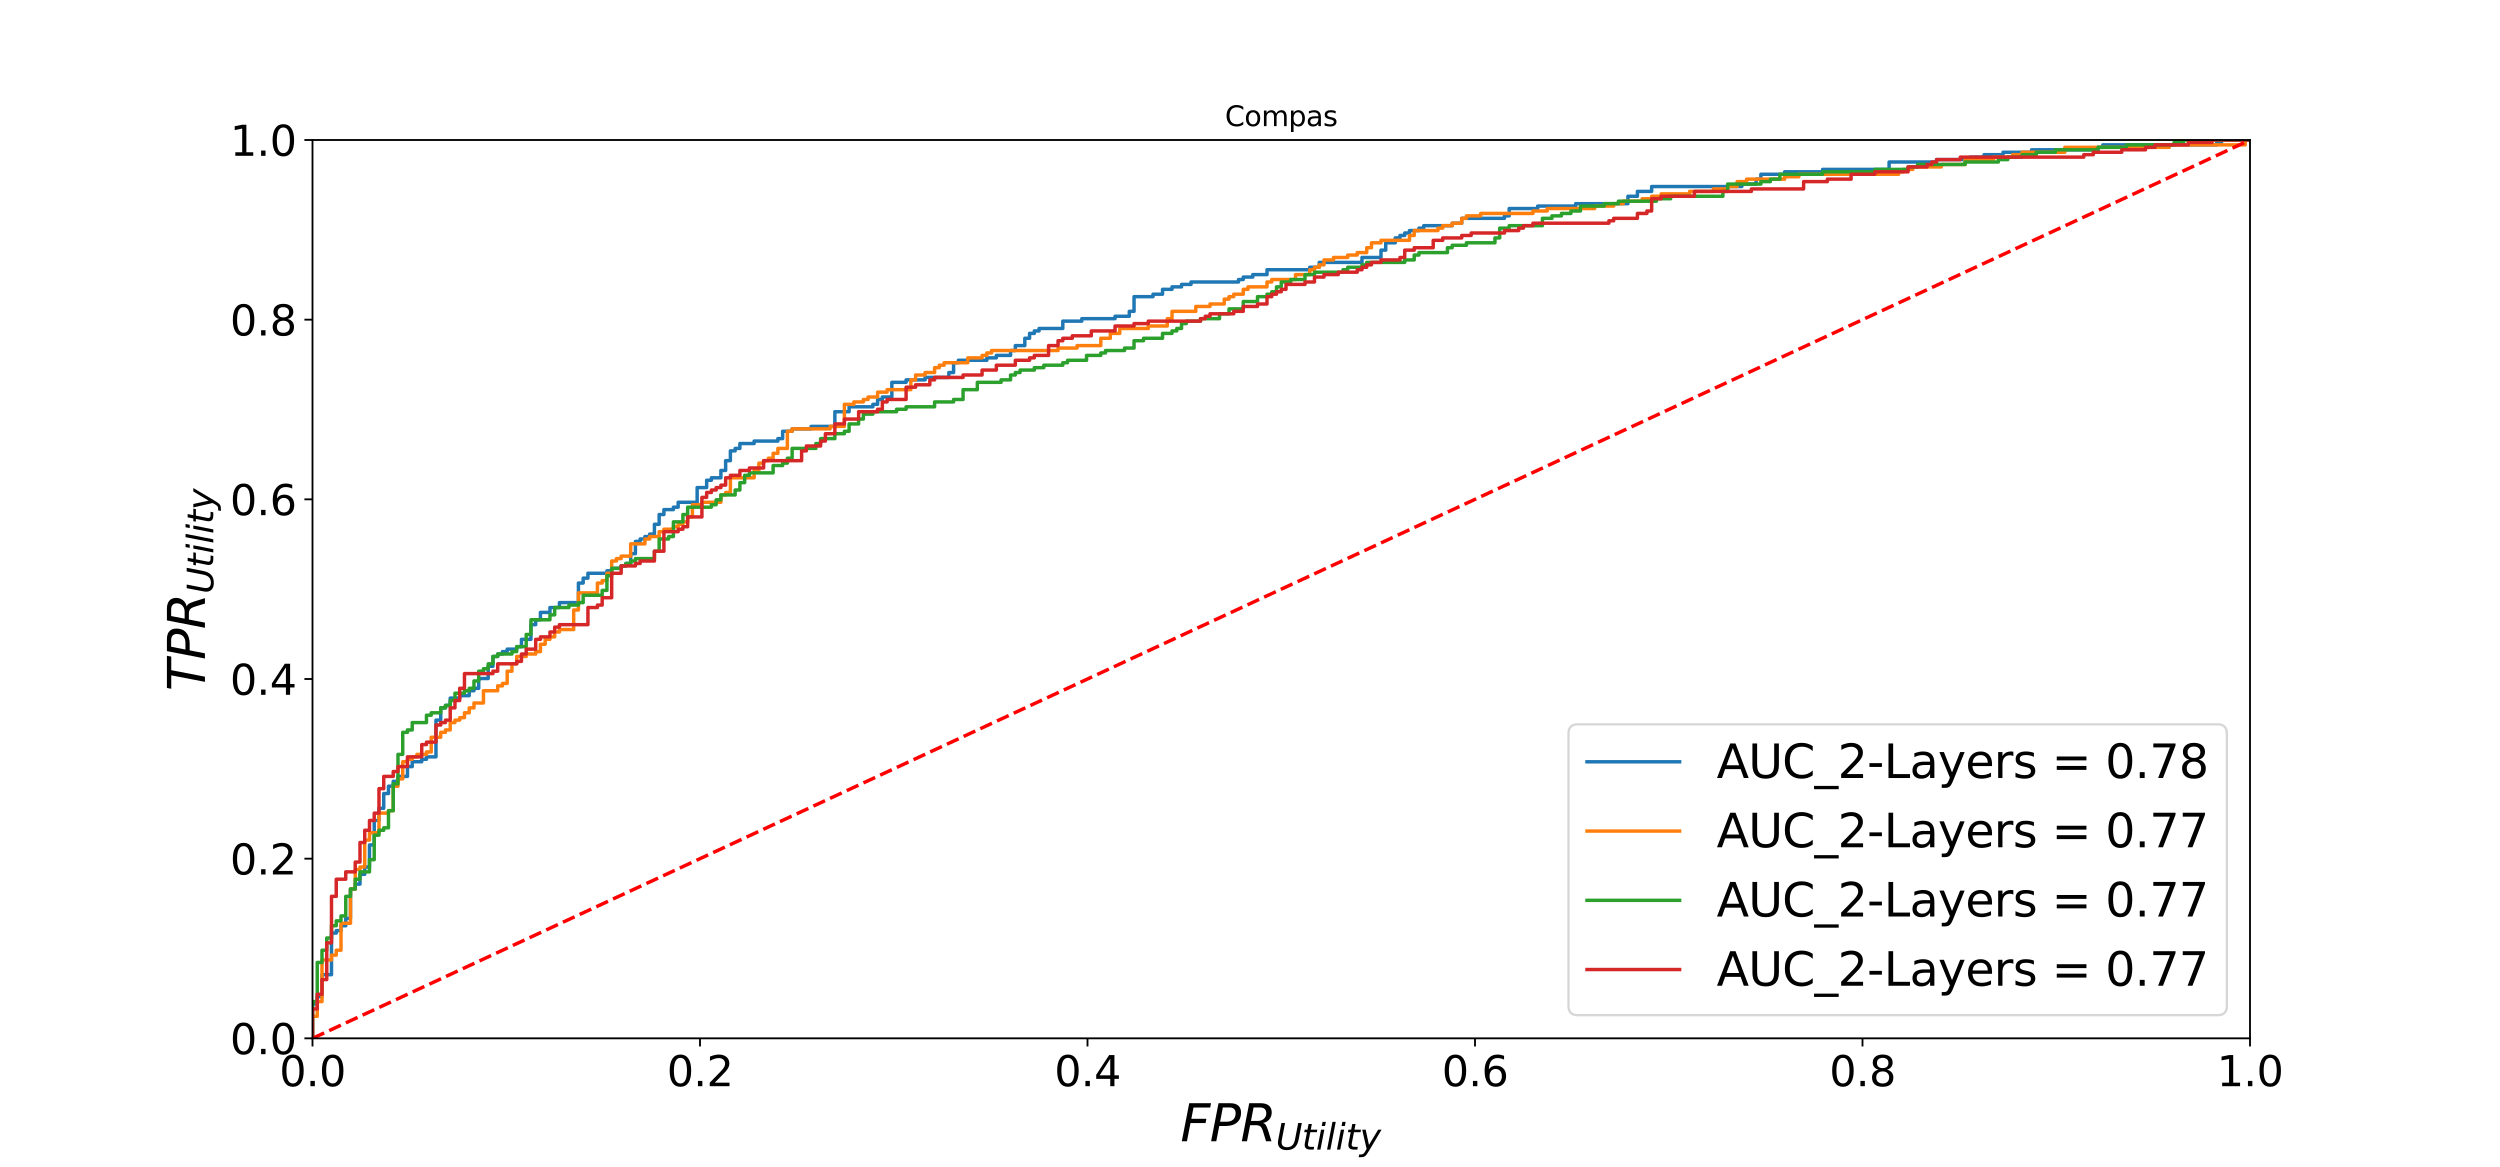 <?xml version="1.0" encoding="utf-8" standalone="no"?>
<!DOCTYPE svg PUBLIC "-//W3C//DTD SVG 1.1//EN"
  "http://www.w3.org/Graphics/SVG/1.1/DTD/svg11.dtd">
<svg height="504pt" version="1.1" viewBox="0 0 1080 504" width="1080pt" xmlns="http://www.w3.org/2000/svg" xmlns:xlink="http://www.w3.org/1999/xlink">
 <defs>
  <style type="text/css">*{stroke-linecap:butt;stroke-linejoin:round;}</style>
 </defs>
 <g id="figure_1">
  <g id="patch_1">
   <path d="M 0 504 
L 1080 504 
L 1080 0 
L 0 0 
z
" style="fill:#ffffff;"/>
  </g>
  <g id="axes_1">
   <g id="patch_2">
    <path d="M 135 448.56 
L 972 448.56 
L 972 60.48 
L 135 60.48 
z
" style="fill:#ffffff;"/>
   </g>
   <g id="matplotlib.axis_1">
    <g id="xtick_1">
     <g id="line2d_1">
      <defs>
       <path d="M 0 0 
L 0 3.5 
" id="m167631de3e" style="stroke:#000000;stroke-width:0.8;"/>
      </defs>
      <g>
       <use style="stroke:#000000;stroke-width:0.8;" x="135" xlink:href="#m167631de3e" y="448.56"/>
      </g>
     </g>
     <g id="text_1">
      <!-- 0.0 -->
      <g transform="translate(120.687 469.237)scale(0.18 -0.18)">
       <defs>
        <path d="M 2034 4250 
Q 1547 4250 1301 3770 
Q 1056 3291 1056 2328 
Q 1056 1369 1301 889 
Q 1547 409 2034 409 
Q 2525 409 2770 889 
Q 3016 1369 3016 2328 
Q 3016 3291 2770 3770 
Q 2525 4250 2034 4250 
z
M 2034 4750 
Q 2819 4750 3233 4129 
Q 3647 3509 3647 2328 
Q 3647 1150 3233 529 
Q 2819 -91 2034 -91 
Q 1250 -91 836 529 
Q 422 1150 422 2328 
Q 422 3509 836 4129 
Q 1250 4750 2034 4750 
z
" id="DejaVuSans-30" transform="scale(0.016)"/>
        <path d="M 684 794 
L 1344 794 
L 1344 0 
L 684 0 
L 684 794 
z
" id="DejaVuSans-2e" transform="scale(0.016)"/>
       </defs>
       <use xlink:href="#DejaVuSans-30"/>
       <use x="63.623" xlink:href="#DejaVuSans-2e"/>
       <use x="95.41" xlink:href="#DejaVuSans-30"/>
      </g>
     </g>
    </g>
    <g id="xtick_2">
     <g id="line2d_2">
      <g>
       <use style="stroke:#000000;stroke-width:0.8;" x="302.4" xlink:href="#m167631de3e" y="448.56"/>
      </g>
     </g>
     <g id="text_2">
      <!-- 0.2 -->
      <g transform="translate(288.087 469.237)scale(0.18 -0.18)">
       <defs>
        <path d="M 1228 531 
L 3431 531 
L 3431 0 
L 469 0 
L 469 531 
Q 828 903 1448 1529 
Q 2069 2156 2228 2338 
Q 2531 2678 2651 2914 
Q 2772 3150 2772 3378 
Q 2772 3750 2511 3984 
Q 2250 4219 1831 4219 
Q 1534 4219 1204 4116 
Q 875 4013 500 3803 
L 500 4441 
Q 881 4594 1212 4672 
Q 1544 4750 1819 4750 
Q 2544 4750 2975 4387 
Q 3406 4025 3406 3419 
Q 3406 3131 3298 2873 
Q 3191 2616 2906 2266 
Q 2828 2175 2409 1742 
Q 1991 1309 1228 531 
z
" id="DejaVuSans-32" transform="scale(0.016)"/>
       </defs>
       <use xlink:href="#DejaVuSans-30"/>
       <use x="63.623" xlink:href="#DejaVuSans-2e"/>
       <use x="95.41" xlink:href="#DejaVuSans-32"/>
      </g>
     </g>
    </g>
    <g id="xtick_3">
     <g id="line2d_3">
      <g>
       <use style="stroke:#000000;stroke-width:0.8;" x="469.8" xlink:href="#m167631de3e" y="448.56"/>
      </g>
     </g>
     <g id="text_3">
      <!-- 0.4 -->
      <g transform="translate(455.487 469.237)scale(0.18 -0.18)">
       <defs>
        <path d="M 2419 4116 
L 825 1625 
L 2419 1625 
L 2419 4116 
z
M 2253 4666 
L 3047 4666 
L 3047 1625 
L 3713 1625 
L 3713 1100 
L 3047 1100 
L 3047 0 
L 2419 0 
L 2419 1100 
L 313 1100 
L 313 1709 
L 2253 4666 
z
" id="DejaVuSans-34" transform="scale(0.016)"/>
       </defs>
       <use xlink:href="#DejaVuSans-30"/>
       <use x="63.623" xlink:href="#DejaVuSans-2e"/>
       <use x="95.41" xlink:href="#DejaVuSans-34"/>
      </g>
     </g>
    </g>
    <g id="xtick_4">
     <g id="line2d_4">
      <g>
       <use style="stroke:#000000;stroke-width:0.8;" x="637.2" xlink:href="#m167631de3e" y="448.56"/>
      </g>
     </g>
     <g id="text_4">
      <!-- 0.6 -->
      <g transform="translate(622.887 469.237)scale(0.18 -0.18)">
       <defs>
        <path d="M 2113 2584 
Q 1688 2584 1439 2293 
Q 1191 2003 1191 1497 
Q 1191 994 1439 701 
Q 1688 409 2113 409 
Q 2538 409 2786 701 
Q 3034 994 3034 1497 
Q 3034 2003 2786 2293 
Q 2538 2584 2113 2584 
z
M 3366 4563 
L 3366 3988 
Q 3128 4100 2886 4159 
Q 2644 4219 2406 4219 
Q 1781 4219 1451 3797 
Q 1122 3375 1075 2522 
Q 1259 2794 1537 2939 
Q 1816 3084 2150 3084 
Q 2853 3084 3261 2657 
Q 3669 2231 3669 1497 
Q 3669 778 3244 343 
Q 2819 -91 2113 -91 
Q 1303 -91 875 529 
Q 447 1150 447 2328 
Q 447 3434 972 4092 
Q 1497 4750 2381 4750 
Q 2619 4750 2861 4703 
Q 3103 4656 3366 4563 
z
" id="DejaVuSans-36" transform="scale(0.016)"/>
       </defs>
       <use xlink:href="#DejaVuSans-30"/>
       <use x="63.623" xlink:href="#DejaVuSans-2e"/>
       <use x="95.41" xlink:href="#DejaVuSans-36"/>
      </g>
     </g>
    </g>
    <g id="xtick_5">
     <g id="line2d_5">
      <g>
       <use style="stroke:#000000;stroke-width:0.8;" x="804.6" xlink:href="#m167631de3e" y="448.56"/>
      </g>
     </g>
     <g id="text_5">
      <!-- 0.8 -->
      <g transform="translate(790.287 469.237)scale(0.18 -0.18)">
       <defs>
        <path d="M 2034 2216 
Q 1584 2216 1326 1975 
Q 1069 1734 1069 1313 
Q 1069 891 1326 650 
Q 1584 409 2034 409 
Q 2484 409 2743 651 
Q 3003 894 3003 1313 
Q 3003 1734 2745 1975 
Q 2488 2216 2034 2216 
z
M 1403 2484 
Q 997 2584 770 2862 
Q 544 3141 544 3541 
Q 544 4100 942 4425 
Q 1341 4750 2034 4750 
Q 2731 4750 3128 4425 
Q 3525 4100 3525 3541 
Q 3525 3141 3298 2862 
Q 3072 2584 2669 2484 
Q 3125 2378 3379 2068 
Q 3634 1759 3634 1313 
Q 3634 634 3220 271 
Q 2806 -91 2034 -91 
Q 1263 -91 848 271 
Q 434 634 434 1313 
Q 434 1759 690 2068 
Q 947 2378 1403 2484 
z
M 1172 3481 
Q 1172 3119 1398 2916 
Q 1625 2713 2034 2713 
Q 2441 2713 2670 2916 
Q 2900 3119 2900 3481 
Q 2900 3844 2670 4047 
Q 2441 4250 2034 4250 
Q 1625 4250 1398 4047 
Q 1172 3844 1172 3481 
z
" id="DejaVuSans-38" transform="scale(0.016)"/>
       </defs>
       <use xlink:href="#DejaVuSans-30"/>
       <use x="63.623" xlink:href="#DejaVuSans-2e"/>
       <use x="95.41" xlink:href="#DejaVuSans-38"/>
      </g>
     </g>
    </g>
    <g id="xtick_6">
     <g id="line2d_6">
      <g>
       <use style="stroke:#000000;stroke-width:0.8;" x="972" xlink:href="#m167631de3e" y="448.56"/>
      </g>
     </g>
     <g id="text_6">
      <!-- 1.0 -->
      <g transform="translate(957.687 469.237)scale(0.18 -0.18)">
       <defs>
        <path d="M 794 531 
L 1825 531 
L 1825 4091 
L 703 3866 
L 703 4441 
L 1819 4666 
L 2450 4666 
L 2450 531 
L 3481 531 
L 3481 0 
L 794 0 
L 794 531 
z
" id="DejaVuSans-31" transform="scale(0.016)"/>
       </defs>
       <use xlink:href="#DejaVuSans-31"/>
       <use x="63.623" xlink:href="#DejaVuSans-2e"/>
       <use x="95.41" xlink:href="#DejaVuSans-30"/>
      </g>
     </g>
    </g>
    <g id="text_7">
     <!-- $FPR_{Utility}$ -->
     <g transform="translate(509.94 493.041)scale(0.22 -0.22)">
      <defs>
       <path d="M 1081 4666 
L 3756 4666 
L 3653 4134 
L 1606 4134 
L 1338 2759 
L 3188 2759 
L 3084 2228 
L 1234 2228 
L 800 0 
L 172 0 
L 1081 4666 
z
" id="DejaVuSans-Oblique-46" transform="scale(0.016)"/>
       <path d="M 1081 4666 
L 2541 4666 
Q 3178 4666 3512 4369 
Q 3847 4072 3847 3500 
Q 3847 2731 3353 2303 
Q 2859 1875 1966 1875 
L 1172 1875 
L 806 0 
L 172 0 
L 1081 4666 
z
M 1613 4147 
L 1275 2394 
L 2069 2394 
Q 2606 2394 2893 2669 
Q 3181 2944 3181 3456 
Q 3181 3784 2986 3965 
Q 2791 4147 2438 4147 
L 1613 4147 
z
" id="DejaVuSans-Oblique-50" transform="scale(0.016)"/>
       <path d="M 1613 4147 
L 1294 2491 
L 2106 2491 
Q 2584 2491 2879 2755 
Q 3175 3019 3175 3444 
Q 3175 3784 2976 3965 
Q 2778 4147 2406 4147 
L 1613 4147 
z
M 2772 2241 
Q 2972 2194 3105 2009 
Q 3238 1825 3413 1275 
L 3809 0 
L 3144 0 
L 2778 1197 
Q 2638 1659 2453 1815 
Q 2269 1972 1888 1972 
L 1191 1972 
L 806 0 
L 172 0 
L 1081 4666 
L 2503 4666 
Q 3150 4666 3495 4373 
Q 3841 4081 3841 3531 
Q 3841 3044 3547 2687 
Q 3253 2331 2772 2241 
z
" id="DejaVuSans-Oblique-52" transform="scale(0.016)"/>
       <path d="M 991 4666 
L 1625 4666 
L 1075 1831 
Q 1041 1641 1027 1517 
Q 1013 1394 1013 1300 
Q 1013 869 1253 645 
Q 1494 422 1959 422 
Q 2563 422 2898 753 
Q 3234 1084 3378 1831 
L 3928 4666 
L 4563 4666 
L 4000 1753 
Q 3816 809 3300 359 
Q 2784 -91 1888 -91 
Q 1188 -91 780 261 
Q 372 613 372 1216 
Q 372 1325 387 1461 
Q 403 1597 434 1753 
L 991 4666 
z
" id="DejaVuSans-Oblique-55" transform="scale(0.016)"/>
       <path d="M 2706 3500 
L 2619 3053 
L 1472 3053 
L 1100 1153 
Q 1081 1047 1072 975 
Q 1063 903 1063 863 
Q 1063 663 1183 572 
Q 1303 481 1569 481 
L 2150 481 
L 2053 0 
L 1503 0 
Q 991 0 739 200 
Q 488 400 488 806 
Q 488 878 497 964 
Q 506 1050 525 1153 
L 897 3053 
L 409 3053 
L 500 3500 
L 978 3500 
L 1172 4494 
L 1747 4494 
L 1556 3500 
L 2706 3500 
z
" id="DejaVuSans-Oblique-74" transform="scale(0.016)"/>
       <path d="M 1172 4863 
L 1747 4863 
L 1606 4134 
L 1031 4134 
L 1172 4863 
z
M 909 3500 
L 1484 3500 
L 800 0 
L 225 0 
L 909 3500 
z
" id="DejaVuSans-Oblique-69" transform="scale(0.016)"/>
       <path d="M 1172 4863 
L 1747 4863 
L 800 0 
L 225 0 
L 1172 4863 
z
" id="DejaVuSans-Oblique-6c" transform="scale(0.016)"/>
       <path d="M 1588 -325 
Q 1188 -997 936 -1164 
Q 684 -1331 294 -1331 
L -159 -1331 
L -63 -850 
L 269 -850 
Q 509 -850 678 -719 
Q 847 -588 1056 -206 
L 1234 128 
L 459 3500 
L 1069 3500 
L 1650 819 
L 3256 3500 
L 3859 3500 
L 1588 -325 
z
" id="DejaVuSans-Oblique-79" transform="scale(0.016)"/>
      </defs>
      <use transform="translate(0 0.094)" xlink:href="#DejaVuSans-Oblique-46"/>
      <use transform="translate(57.52 0.094)" xlink:href="#DejaVuSans-Oblique-50"/>
      <use transform="translate(117.822 0.094)" xlink:href="#DejaVuSans-Oblique-52"/>
      <use transform="translate(187.305 -16.312)scale(0.7)" xlink:href="#DejaVuSans-Oblique-55"/>
      <use transform="translate(238.54 -16.312)scale(0.7)" xlink:href="#DejaVuSans-Oblique-74"/>
      <use transform="translate(265.986 -16.312)scale(0.7)" xlink:href="#DejaVuSans-Oblique-69"/>
      <use transform="translate(285.435 -16.312)scale(0.7)" xlink:href="#DejaVuSans-Oblique-6c"/>
      <use transform="translate(304.883 -16.312)scale(0.7)" xlink:href="#DejaVuSans-Oblique-69"/>
      <use transform="translate(324.331 -16.312)scale(0.7)" xlink:href="#DejaVuSans-Oblique-74"/>
      <use transform="translate(351.777 -16.312)scale(0.7)" xlink:href="#DejaVuSans-Oblique-79"/>
     </g>
    </g>
   </g>
   <g id="matplotlib.axis_2">
    <g id="ytick_1">
     <g id="line2d_7">
      <defs>
       <path d="M 0 0 
L -3.5 0 
" id="mfe89b6e255" style="stroke:#000000;stroke-width:0.8;"/>
      </defs>
      <g>
       <use style="stroke:#000000;stroke-width:0.8;" x="135" xlink:href="#mfe89b6e255" y="448.56"/>
      </g>
     </g>
     <g id="text_8">
      <!-- 0.0 -->
      <g transform="translate(99.374 455.399)scale(0.18 -0.18)">
       <use xlink:href="#DejaVuSans-30"/>
       <use x="63.623" xlink:href="#DejaVuSans-2e"/>
       <use x="95.41" xlink:href="#DejaVuSans-30"/>
      </g>
     </g>
    </g>
    <g id="ytick_2">
     <g id="line2d_8">
      <g>
       <use style="stroke:#000000;stroke-width:0.8;" x="135" xlink:href="#mfe89b6e255" y="370.944"/>
      </g>
     </g>
     <g id="text_9">
      <!-- 0.2 -->
      <g transform="translate(99.374 377.783)scale(0.18 -0.18)">
       <use xlink:href="#DejaVuSans-30"/>
       <use x="63.623" xlink:href="#DejaVuSans-2e"/>
       <use x="95.41" xlink:href="#DejaVuSans-32"/>
      </g>
     </g>
    </g>
    <g id="ytick_3">
     <g id="line2d_9">
      <g>
       <use style="stroke:#000000;stroke-width:0.8;" x="135" xlink:href="#mfe89b6e255" y="293.328"/>
      </g>
     </g>
     <g id="text_10">
      <!-- 0.4 -->
      <g transform="translate(99.374 300.167)scale(0.18 -0.18)">
       <use xlink:href="#DejaVuSans-30"/>
       <use x="63.623" xlink:href="#DejaVuSans-2e"/>
       <use x="95.41" xlink:href="#DejaVuSans-34"/>
      </g>
     </g>
    </g>
    <g id="ytick_4">
     <g id="line2d_10">
      <g>
       <use style="stroke:#000000;stroke-width:0.8;" x="135" xlink:href="#mfe89b6e255" y="215.712"/>
      </g>
     </g>
     <g id="text_11">
      <!-- 0.6 -->
      <g transform="translate(99.374 222.551)scale(0.18 -0.18)">
       <use xlink:href="#DejaVuSans-30"/>
       <use x="63.623" xlink:href="#DejaVuSans-2e"/>
       <use x="95.41" xlink:href="#DejaVuSans-36"/>
      </g>
     </g>
    </g>
    <g id="ytick_5">
     <g id="line2d_11">
      <g>
       <use style="stroke:#000000;stroke-width:0.8;" x="135" xlink:href="#mfe89b6e255" y="138.096"/>
      </g>
     </g>
     <g id="text_12">
      <!-- 0.8 -->
      <g transform="translate(99.374 144.935)scale(0.18 -0.18)">
       <use xlink:href="#DejaVuSans-30"/>
       <use x="63.623" xlink:href="#DejaVuSans-2e"/>
       <use x="95.41" xlink:href="#DejaVuSans-38"/>
      </g>
     </g>
    </g>
    <g id="ytick_6">
     <g id="line2d_12">
      <g>
       <use style="stroke:#000000;stroke-width:0.8;" x="135" xlink:href="#mfe89b6e255" y="60.48"/>
      </g>
     </g>
     <g id="text_13">
      <!-- 1.0 -->
      <g transform="translate(99.374 67.319)scale(0.18 -0.18)">
       <use xlink:href="#DejaVuSans-31"/>
       <use x="63.623" xlink:href="#DejaVuSans-2e"/>
       <use x="95.41" xlink:href="#DejaVuSans-30"/>
      </g>
     </g>
    </g>
    <g id="text_14">
     <!-- $TPR_{Utility}$ -->
     <g transform="translate(88.554 298.52)rotate(-90)scale(0.22 -0.22)">
      <defs>
       <path d="M 378 4666 
L 4325 4666 
L 4225 4134 
L 2559 4134 
L 1759 0 
L 1125 0 
L 1925 4134 
L 275 4134 
L 378 4666 
z
" id="DejaVuSans-Oblique-54" transform="scale(0.016)"/>
      </defs>
      <use transform="translate(0 0.094)" xlink:href="#DejaVuSans-Oblique-54"/>
      <use transform="translate(61.084 0.094)" xlink:href="#DejaVuSans-Oblique-50"/>
      <use transform="translate(121.387 0.094)" xlink:href="#DejaVuSans-Oblique-52"/>
      <use transform="translate(190.869 -16.312)scale(0.7)" xlink:href="#DejaVuSans-Oblique-55"/>
      <use transform="translate(242.104 -16.312)scale(0.7)" xlink:href="#DejaVuSans-Oblique-74"/>
      <use transform="translate(269.551 -16.312)scale(0.7)" xlink:href="#DejaVuSans-Oblique-69"/>
      <use transform="translate(288.999 -16.312)scale(0.7)" xlink:href="#DejaVuSans-Oblique-6c"/>
      <use transform="translate(308.447 -16.312)scale(0.7)" xlink:href="#DejaVuSans-Oblique-69"/>
      <use transform="translate(327.896 -16.312)scale(0.7)" xlink:href="#DejaVuSans-Oblique-74"/>
      <use transform="translate(355.342 -16.312)scale(0.7)" xlink:href="#DejaVuSans-Oblique-79"/>
     </g>
    </g>
   </g>
   <g id="line2d_13">
    <path clip-path="url(#p4675506672)" d="M 135 448.56 
L 135 433.756 
L 137.051 433.756 
L 137.051 430.584 
L 139.103 430.584 
L 139.103 421.067 
L 143.206 421.067 
L 143.206 403.09 
L 145.257 403.09 
L 145.257 402.033 
L 147.309 402.033 
L 147.309 399.918 
L 149.36 399.918 
L 149.36 396.746 
L 151.412 396.746 
L 151.412 384.056 
L 153.463 384.056 
L 153.463 381.941 
L 155.515 381.941 
L 155.515 377.712 
L 157.566 377.712 
L 157.566 374.539 
L 159.618 374.539 
L 159.618 365.022 
L 161.669 365.022 
L 161.669 354.448 
L 163.721 354.448 
L 163.721 349.161 
L 165.772 349.161 
L 165.772 342.816 
L 167.824 342.816 
L 167.824 339.644 
L 169.875 339.644 
L 169.875 337.529 
L 171.926 337.529 
L 171.926 335.414 
L 176.029 335.414 
L 176.029 331.184 
L 178.081 331.184 
L 178.081 329.069 
L 182.184 329.069 
L 182.184 328.012 
L 184.235 328.012 
L 184.235 326.955 
L 188.338 326.955 
L 188.338 311.093 
L 190.39 311.093 
L 190.39 305.806 
L 192.441 305.806 
L 192.441 304.748 
L 194.493 304.748 
L 194.493 301.576 
L 198.596 301.576 
L 198.596 300.519 
L 202.699 300.519 
L 202.699 298.404 
L 204.75 298.404 
L 204.75 297.346 
L 206.801 297.346 
L 206.801 293.117 
L 210.904 293.117 
L 210.904 287.829 
L 212.956 287.829 
L 212.956 283.6 
L 215.007 283.6 
L 215.007 282.542 
L 217.059 282.542 
L 217.059 281.485 
L 219.11 281.485 
L 219.11 280.427 
L 223.213 280.427 
L 223.213 279.37 
L 225.265 279.37 
L 225.265 276.197 
L 229.368 276.197 
L 229.368 269.853 
L 231.419 269.853 
L 231.419 267.738 
L 233.471 267.738 
L 233.471 264.566 
L 237.574 264.566 
L 237.574 262.451 
L 241.676 262.451 
L 241.676 260.336 
L 249.882 260.336 
L 249.882 251.876 
L 251.934 251.876 
L 251.934 249.762 
L 253.985 249.762 
L 253.985 247.647 
L 262.191 247.647 
L 262.191 246.589 
L 264.243 246.589 
L 264.243 245.532 
L 268.346 245.532 
L 268.346 244.474 
L 270.397 244.474 
L 270.397 243.417 
L 272.449 243.417 
L 272.449 239.187 
L 274.5 239.187 
L 274.5 233.9 
L 276.551 233.9 
L 276.551 232.843 
L 278.603 232.843 
L 278.603 231.785 
L 280.654 231.785 
L 280.654 230.728 
L 282.706 230.728 
L 282.706 226.498 
L 284.757 226.498 
L 284.757 222.268 
L 286.809 222.268 
L 286.809 220.153 
L 290.912 220.153 
L 290.912 219.096 
L 292.963 219.096 
L 292.963 216.981 
L 301.169 216.981 
L 301.169 210.636 
L 305.272 210.636 
L 305.272 207.464 
L 307.324 207.464 
L 307.324 206.407 
L 311.426 206.407 
L 311.426 203.234 
L 313.478 203.234 
L 313.478 199.004 
L 315.529 199.004 
L 315.529 194.775 
L 317.581 194.775 
L 317.581 193.717 
L 319.632 193.717 
L 319.632 191.602 
L 325.787 191.602 
L 325.787 190.545 
L 336.044 190.545 
L 336.044 189.488 
L 338.096 189.488 
L 338.096 186.315 
L 342.199 186.315 
L 342.199 185.258 
L 350.404 185.258 
L 350.404 184.2 
L 360.662 184.2 
L 360.662 177.856 
L 366.816 177.856 
L 366.816 175.741 
L 377.074 175.741 
L 377.074 174.683 
L 379.125 174.683 
L 379.125 172.569 
L 381.176 172.569 
L 381.176 171.511 
L 385.279 171.511 
L 385.279 165.166 
L 391.434 165.166 
L 391.434 164.109 
L 399.64 164.109 
L 399.64 163.052 
L 409.897 163.052 
L 409.897 160.937 
L 411.949 160.937 
L 411.949 156.707 
L 414 156.707 
L 414 155.649 
L 426.309 155.649 
L 426.309 154.592 
L 430.412 154.592 
L 430.412 153.535 
L 436.566 153.535 
L 436.566 151.42 
L 438.618 151.42 
L 438.618 149.305 
L 442.721 149.305 
L 442.721 146.133 
L 444.772 146.133 
L 444.772 144.018 
L 446.824 144.018 
L 446.824 142.96 
L 448.875 142.96 
L 448.875 141.903 
L 459.132 141.903 
L 459.132 138.73 
L 467.338 138.73 
L 467.338 137.673 
L 481.699 137.673 
L 481.699 136.616 
L 487.853 136.616 
L 487.853 134.501 
L 489.904 134.501 
L 489.904 128.156 
L 498.11 128.156 
L 498.11 127.099 
L 502.213 127.099 
L 502.213 124.984 
L 506.316 124.984 
L 506.316 123.926 
L 510.419 123.926 
L 510.419 122.869 
L 514.522 122.869 
L 514.522 121.811 
L 535.037 121.811 
L 535.037 120.754 
L 537.088 120.754 
L 537.088 119.697 
L 541.191 119.697 
L 541.191 118.639 
L 547.346 118.639 
L 547.346 116.524 
L 565.809 116.524 
L 565.809 115.467 
L 569.912 115.467 
L 569.912 113.352 
L 588.375 113.352 
L 588.375 111.237 
L 596.581 111.237 
L 596.581 108.065 
L 598.632 108.065 
L 598.632 104.892 
L 602.735 104.892 
L 602.735 102.778 
L 604.787 102.778 
L 604.787 101.72 
L 606.838 101.72 
L 606.838 100.663 
L 608.89 100.663 
L 608.89 99.605 
L 612.993 99.605 
L 612.993 98.548 
L 615.044 98.548 
L 615.044 97.49 
L 627.353 97.49 
L 627.353 96.433 
L 631.456 96.433 
L 631.456 94.318 
L 649.919 94.318 
L 649.919 93.261 
L 651.971 93.261 
L 651.971 90.088 
L 664.279 90.088 
L 664.279 89.031 
L 680.691 89.031 
L 680.691 87.973 
L 703.257 87.973 
L 703.257 84.801 
L 707.36 84.801 
L 707.36 82.686 
L 713.515 82.686 
L 713.515 80.571 
L 752.493 80.571 
L 752.493 79.514 
L 758.647 79.514 
L 758.647 77.399 
L 760.699 77.399 
L 760.699 75.284 
L 770.956 75.284 
L 770.956 74.227 
L 787.368 74.227 
L 787.368 73.169 
L 816.088 73.169 
L 816.088 69.997 
L 836.603 69.997 
L 836.603 68.94 
L 850.963 68.94 
L 850.963 67.882 
L 857.118 67.882 
L 857.118 66.825 
L 865.324 66.825 
L 865.324 65.767 
L 877.632 65.767 
L 877.632 64.71 
L 906.353 64.71 
L 906.353 63.652 
L 908.404 63.652 
L 908.404 62.595 
L 957.64 62.595 
L 957.64 61.537 
L 959.691 61.537 
L 959.691 60.48 
L 972 60.48 
L 972 60.48 
" style="fill:none;stroke:#1f77b4;stroke-linecap:square;stroke-width:1.5;"/>
   </g>
   <g id="line2d_14">
    <path clip-path="url(#p4675506672)" d="M 135 448.56 
L 135 439.043 
L 137.051 439.043 
L 137.051 432.698 
L 139.103 432.698 
L 139.103 414.722 
L 143.206 414.722 
L 143.206 412.607 
L 145.257 412.607 
L 145.257 410.492 
L 147.309 410.492 
L 147.309 398.86 
L 151.412 398.86 
L 151.412 384.056 
L 153.463 384.056 
L 153.463 375.597 
L 155.515 375.597 
L 155.515 374.539 
L 157.566 374.539 
L 157.566 362.907 
L 159.618 362.907 
L 159.618 359.735 
L 163.721 359.735 
L 163.721 351.276 
L 167.824 351.276 
L 167.824 350.218 
L 169.875 350.218 
L 169.875 339.644 
L 171.926 339.644 
L 171.926 336.471 
L 173.978 336.471 
L 173.978 329.069 
L 176.029 329.069 
L 176.029 328.012 
L 178.081 328.012 
L 178.081 326.955 
L 180.132 326.955 
L 180.132 325.897 
L 184.235 325.897 
L 184.235 324.84 
L 186.287 324.84 
L 186.287 318.495 
L 190.39 318.495 
L 190.39 316.38 
L 192.441 316.38 
L 192.441 315.323 
L 194.493 315.323 
L 194.493 312.15 
L 196.544 312.15 
L 196.544 311.093 
L 198.596 311.093 
L 198.596 310.036 
L 200.647 310.036 
L 200.647 307.921 
L 202.699 307.921 
L 202.699 305.806 
L 204.75 305.806 
L 204.75 303.691 
L 208.853 303.691 
L 208.853 298.404 
L 215.007 298.404 
L 215.007 296.289 
L 217.059 296.289 
L 217.059 295.231 
L 219.11 295.231 
L 219.11 289.944 
L 221.162 289.944 
L 221.162 286.772 
L 223.213 286.772 
L 223.213 283.6 
L 227.316 283.6 
L 227.316 282.542 
L 231.419 282.542 
L 231.419 281.485 
L 233.471 281.485 
L 233.471 278.312 
L 235.522 278.312 
L 235.522 276.197 
L 237.574 276.197 
L 237.574 275.14 
L 239.625 275.14 
L 239.625 273.025 
L 241.676 273.025 
L 241.676 271.968 
L 247.831 271.968 
L 247.831 263.508 
L 249.882 263.508 
L 249.882 256.106 
L 258.088 256.106 
L 258.088 251.876 
L 260.14 251.876 
L 260.14 250.819 
L 262.191 250.819 
L 262.191 247.647 
L 264.243 247.647 
L 264.243 242.359 
L 266.294 242.359 
L 266.294 241.302 
L 268.346 241.302 
L 268.346 240.245 
L 272.449 240.245 
L 272.449 234.957 
L 278.603 234.957 
L 278.603 232.843 
L 280.654 232.843 
L 280.654 231.785 
L 284.757 231.785 
L 284.757 229.67 
L 286.809 229.67 
L 286.809 228.613 
L 290.912 228.613 
L 290.912 227.555 
L 292.963 227.555 
L 292.963 226.498 
L 295.015 226.498 
L 295.015 225.44 
L 297.066 225.44 
L 297.066 223.326 
L 299.118 223.326 
L 299.118 218.038 
L 303.221 218.038 
L 303.221 216.981 
L 311.426 216.981 
L 311.426 213.809 
L 313.478 213.809 
L 313.478 212.751 
L 315.529 212.751 
L 315.529 206.407 
L 325.787 206.407 
L 325.787 203.234 
L 327.838 203.234 
L 327.838 200.062 
L 329.89 200.062 
L 329.89 199.004 
L 331.941 199.004 
L 331.941 197.947 
L 333.993 197.947 
L 333.993 195.832 
L 336.044 195.832 
L 336.044 193.717 
L 340.147 193.717 
L 340.147 186.315 
L 342.199 186.315 
L 342.199 185.258 
L 358.61 185.258 
L 358.61 184.2 
L 364.765 184.2 
L 364.765 174.683 
L 368.868 174.683 
L 368.868 173.626 
L 372.971 173.626 
L 372.971 172.569 
L 375.022 172.569 
L 375.022 171.511 
L 379.125 171.511 
L 379.125 169.396 
L 383.228 169.396 
L 383.228 168.339 
L 393.485 168.339 
L 393.485 164.109 
L 395.537 164.109 
L 395.537 161.994 
L 399.64 161.994 
L 399.64 160.937 
L 403.743 160.937 
L 403.743 158.822 
L 405.794 158.822 
L 405.794 157.764 
L 407.846 157.764 
L 407.846 156.707 
L 418.103 156.707 
L 418.103 154.592 
L 424.257 154.592 
L 424.257 153.535 
L 426.309 153.535 
L 426.309 152.477 
L 428.36 152.477 
L 428.36 151.42 
L 457.081 151.42 
L 457.081 150.362 
L 465.287 150.362 
L 465.287 149.305 
L 475.544 149.305 
L 475.544 146.133 
L 479.647 146.133 
L 479.647 144.018 
L 483.75 144.018 
L 483.75 141.903 
L 496.059 141.903 
L 496.059 140.845 
L 504.265 140.845 
L 504.265 137.673 
L 506.316 137.673 
L 506.316 134.501 
L 516.574 134.501 
L 516.574 132.386 
L 522.728 132.386 
L 522.728 131.328 
L 528.882 131.328 
L 528.882 129.214 
L 530.934 129.214 
L 530.934 128.156 
L 532.985 128.156 
L 532.985 127.099 
L 537.088 127.099 
L 537.088 124.984 
L 539.14 124.984 
L 539.14 123.926 
L 547.346 123.926 
L 547.346 121.811 
L 549.397 121.811 
L 549.397 120.754 
L 559.654 120.754 
L 559.654 118.639 
L 565.809 118.639 
L 565.809 116.524 
L 567.86 116.524 
L 567.86 115.467 
L 569.912 115.467 
L 569.912 114.409 
L 571.963 114.409 
L 571.963 112.294 
L 576.066 112.294 
L 576.066 111.237 
L 582.221 111.237 
L 582.221 110.18 
L 586.324 110.18 
L 586.324 109.122 
L 590.426 109.122 
L 590.426 107.007 
L 592.478 107.007 
L 592.478 104.892 
L 596.581 104.892 
L 596.581 103.835 
L 608.89 103.835 
L 608.89 101.72 
L 610.941 101.72 
L 610.941 99.605 
L 621.199 99.605 
L 621.199 98.548 
L 623.25 98.548 
L 623.25 97.49 
L 627.353 97.49 
L 627.353 96.433 
L 631.456 96.433 
L 631.456 94.318 
L 633.507 94.318 
L 633.507 93.261 
L 639.662 93.261 
L 639.662 92.203 
L 662.228 92.203 
L 662.228 91.146 
L 668.382 91.146 
L 668.382 90.088 
L 688.897 90.088 
L 688.897 89.031 
L 697.103 89.031 
L 697.103 87.973 
L 701.206 87.973 
L 701.206 86.916 
L 709.412 86.916 
L 709.412 85.859 
L 713.515 85.859 
L 713.515 84.801 
L 717.618 84.801 
L 717.618 83.744 
L 729.926 83.744 
L 729.926 82.686 
L 740.184 82.686 
L 740.184 81.629 
L 746.338 81.629 
L 746.338 80.571 
L 750.441 80.571 
L 750.441 78.456 
L 754.544 78.456 
L 754.544 77.399 
L 770.956 77.399 
L 770.956 76.342 
L 777.11 76.342 
L 777.11 75.284 
L 820.191 75.284 
L 820.191 74.227 
L 822.243 74.227 
L 822.243 73.169 
L 826.346 73.169 
L 826.346 72.112 
L 838.654 72.112 
L 838.654 71.054 
L 848.912 71.054 
L 848.912 68.94 
L 861.221 68.94 
L 861.221 67.882 
L 869.426 67.882 
L 869.426 66.825 
L 873.529 66.825 
L 873.529 65.767 
L 891.993 65.767 
L 891.993 63.652 
L 937.125 63.652 
L 937.125 62.595 
L 969.949 62.595 
L 969.949 60.48 
L 972 60.48 
L 972 60.48 
" style="fill:none;stroke:#ff7f0e;stroke-linecap:square;stroke-width:1.5;"/>
   </g>
   <g id="line2d_15">
    <path clip-path="url(#p4675506672)" d="M 135 448.56 
L 135 432.698 
L 137.051 432.698 
L 137.051 415.779 
L 139.103 415.779 
L 139.103 410.492 
L 141.154 410.492 
L 141.154 405.205 
L 143.206 405.205 
L 143.206 399.918 
L 145.257 399.918 
L 145.257 397.803 
L 147.309 397.803 
L 147.309 395.688 
L 149.36 395.688 
L 149.36 387.229 
L 151.412 387.229 
L 151.412 384.056 
L 153.463 384.056 
L 153.463 379.826 
L 155.515 379.826 
L 155.515 376.654 
L 159.618 376.654 
L 159.618 371.367 
L 161.669 371.367 
L 161.669 360.793 
L 163.721 360.793 
L 163.721 358.678 
L 165.772 358.678 
L 165.772 357.62 
L 167.824 357.62 
L 167.824 350.218 
L 169.875 350.218 
L 169.875 338.586 
L 171.926 338.586 
L 171.926 325.897 
L 173.978 325.897 
L 173.978 316.38 
L 176.029 316.38 
L 176.029 315.323 
L 178.081 315.323 
L 178.081 312.15 
L 184.235 312.15 
L 184.235 308.978 
L 186.287 308.978 
L 186.287 307.921 
L 190.39 307.921 
L 190.39 305.806 
L 192.441 305.806 
L 192.441 304.748 
L 194.493 304.748 
L 194.493 302.633 
L 196.544 302.633 
L 196.544 299.461 
L 200.647 299.461 
L 200.647 298.404 
L 202.699 298.404 
L 202.699 297.346 
L 204.75 297.346 
L 204.75 294.174 
L 206.801 294.174 
L 206.801 289.944 
L 208.853 289.944 
L 208.853 288.887 
L 210.904 288.887 
L 210.904 286.772 
L 212.956 286.772 
L 212.956 283.6 
L 215.007 283.6 
L 215.007 282.542 
L 221.162 282.542 
L 221.162 281.485 
L 223.213 281.485 
L 223.213 279.37 
L 227.316 279.37 
L 227.316 274.083 
L 229.368 274.083 
L 229.368 267.738 
L 237.574 267.738 
L 237.574 265.623 
L 239.625 265.623 
L 239.625 262.451 
L 245.779 262.451 
L 245.779 261.393 
L 249.882 261.393 
L 249.882 260.336 
L 251.934 260.336 
L 251.934 257.164 
L 260.14 257.164 
L 260.14 255.049 
L 262.191 255.049 
L 262.191 248.704 
L 264.243 248.704 
L 264.243 245.532 
L 268.346 245.532 
L 268.346 244.474 
L 270.397 244.474 
L 270.397 243.417 
L 272.449 243.417 
L 272.449 242.359 
L 274.5 242.359 
L 274.5 241.302 
L 282.706 241.302 
L 282.706 238.13 
L 284.757 238.13 
L 284.757 232.843 
L 288.86 232.843 
L 288.86 231.785 
L 290.912 231.785 
L 290.912 225.44 
L 295.015 225.44 
L 295.015 222.268 
L 297.066 222.268 
L 297.066 219.096 
L 307.324 219.096 
L 307.324 218.038 
L 309.375 218.038 
L 309.375 215.923 
L 311.426 215.923 
L 311.426 213.809 
L 317.581 213.809 
L 317.581 211.694 
L 319.632 211.694 
L 319.632 208.521 
L 321.684 208.521 
L 321.684 205.349 
L 323.735 205.349 
L 323.735 204.292 
L 333.993 204.292 
L 333.993 201.119 
L 338.096 201.119 
L 338.096 200.062 
L 340.147 200.062 
L 340.147 197.947 
L 342.199 197.947 
L 342.199 193.717 
L 352.456 193.717 
L 352.456 191.602 
L 354.507 191.602 
L 354.507 189.488 
L 360.662 189.488 
L 360.662 187.373 
L 364.765 187.373 
L 364.765 186.315 
L 366.816 186.315 
L 366.816 183.143 
L 370.919 183.143 
L 370.919 181.028 
L 372.971 181.028 
L 372.971 178.913 
L 377.074 178.913 
L 377.074 177.856 
L 387.331 177.856 
L 387.331 176.798 
L 391.434 176.798 
L 391.434 175.741 
L 403.743 175.741 
L 403.743 173.626 
L 411.949 173.626 
L 411.949 172.569 
L 416.051 172.569 
L 416.051 168.339 
L 422.206 168.339 
L 422.206 165.166 
L 432.463 165.166 
L 432.463 164.109 
L 436.566 164.109 
L 436.566 161.994 
L 438.618 161.994 
L 438.618 160.937 
L 440.669 160.937 
L 440.669 159.879 
L 446.824 159.879 
L 446.824 158.822 
L 450.926 158.822 
L 450.926 157.764 
L 459.132 157.764 
L 459.132 156.707 
L 461.184 156.707 
L 461.184 155.649 
L 469.39 155.649 
L 469.39 153.535 
L 475.544 153.535 
L 475.544 152.477 
L 477.596 152.477 
L 477.596 151.42 
L 485.801 151.42 
L 485.801 150.362 
L 489.904 150.362 
L 489.904 147.19 
L 494.007 147.19 
L 494.007 146.133 
L 502.213 146.133 
L 502.213 144.018 
L 506.316 144.018 
L 506.316 142.96 
L 508.368 142.96 
L 508.368 141.903 
L 510.419 141.903 
L 510.419 139.788 
L 512.471 139.788 
L 512.471 138.73 
L 518.625 138.73 
L 518.625 137.673 
L 526.831 137.673 
L 526.831 135.558 
L 530.934 135.558 
L 530.934 133.443 
L 537.088 133.443 
L 537.088 130.271 
L 543.243 130.271 
L 543.243 128.156 
L 547.346 128.156 
L 547.346 127.099 
L 549.397 127.099 
L 549.397 126.041 
L 551.449 126.041 
L 551.449 123.926 
L 553.5 123.926 
L 553.5 121.811 
L 557.603 121.811 
L 557.603 120.754 
L 563.757 120.754 
L 563.757 118.639 
L 567.86 118.639 
L 567.86 117.582 
L 580.169 117.582 
L 580.169 116.524 
L 582.221 116.524 
L 582.221 115.467 
L 588.375 115.467 
L 588.375 114.409 
L 590.426 114.409 
L 590.426 113.352 
L 606.838 113.352 
L 606.838 112.294 
L 610.941 112.294 
L 610.941 110.18 
L 612.993 110.18 
L 612.993 109.122 
L 625.301 109.122 
L 625.301 107.007 
L 627.353 107.007 
L 627.353 105.95 
L 633.507 105.95 
L 633.507 104.892 
L 645.816 104.892 
L 645.816 102.778 
L 647.868 102.778 
L 647.868 98.548 
L 651.971 98.548 
L 651.971 97.49 
L 666.331 97.49 
L 666.331 94.318 
L 670.434 94.318 
L 670.434 93.261 
L 674.537 93.261 
L 674.537 92.203 
L 678.64 92.203 
L 678.64 91.146 
L 682.743 91.146 
L 682.743 89.031 
L 693 89.031 
L 693 87.973 
L 699.154 87.973 
L 699.154 86.916 
L 715.566 86.916 
L 715.566 85.859 
L 721.721 85.859 
L 721.721 84.801 
L 744.287 84.801 
L 744.287 82.686 
L 746.338 82.686 
L 746.338 79.514 
L 760.699 79.514 
L 760.699 78.456 
L 764.801 78.456 
L 764.801 77.399 
L 768.904 77.399 
L 768.904 75.284 
L 787.368 75.284 
L 787.368 74.227 
L 809.934 74.227 
L 809.934 73.169 
L 824.294 73.169 
L 824.294 72.112 
L 828.397 72.112 
L 828.397 71.054 
L 848.912 71.054 
L 848.912 69.997 
L 863.272 69.997 
L 863.272 68.94 
L 867.375 68.94 
L 867.375 67.882 
L 873.529 67.882 
L 873.529 66.825 
L 879.684 66.825 
L 879.684 65.767 
L 887.89 65.767 
L 887.89 64.71 
L 906.353 64.71 
L 906.353 63.652 
L 918.662 63.652 
L 918.662 62.595 
L 939.176 62.595 
L 939.176 61.537 
L 943.279 61.537 
L 943.279 60.48 
L 972 60.48 
L 972 60.48 
" style="fill:none;stroke:#2ca02c;stroke-linecap:square;stroke-width:1.5;"/>
   </g>
   <g id="line2d_16">
    <path clip-path="url(#p4675506672)" d="M 135 448.56 
L 135 435.871 
L 137.051 435.871 
L 137.051 429.526 
L 139.103 429.526 
L 139.103 423.181 
L 141.154 423.181 
L 141.154 407.32 
L 143.206 407.32 
L 143.206 387.229 
L 145.257 387.229 
L 145.257 379.826 
L 149.36 379.826 
L 149.36 376.654 
L 153.463 376.654 
L 153.463 372.424 
L 155.515 372.424 
L 155.515 363.965 
L 157.566 363.965 
L 157.566 358.678 
L 159.618 358.678 
L 159.618 354.448 
L 161.669 354.448 
L 161.669 351.276 
L 163.721 351.276 
L 163.721 340.701 
L 165.772 340.701 
L 165.772 335.414 
L 169.875 335.414 
L 169.875 333.299 
L 171.926 333.299 
L 171.926 331.184 
L 176.029 331.184 
L 176.029 326.955 
L 182.184 326.955 
L 182.184 321.667 
L 184.235 321.667 
L 184.235 320.61 
L 188.338 320.61 
L 188.338 313.208 
L 190.39 313.208 
L 190.39 312.15 
L 192.441 312.15 
L 192.441 311.093 
L 194.493 311.093 
L 194.493 305.806 
L 196.544 305.806 
L 196.544 302.633 
L 198.596 302.633 
L 198.596 297.346 
L 200.647 297.346 
L 200.647 291.002 
L 212.956 291.002 
L 212.956 289.944 
L 215.007 289.944 
L 215.007 286.772 
L 223.213 286.772 
L 223.213 285.714 
L 225.265 285.714 
L 225.265 282.542 
L 227.316 282.542 
L 227.316 280.427 
L 231.419 280.427 
L 231.419 276.197 
L 233.471 276.197 
L 233.471 275.14 
L 237.574 275.14 
L 237.574 273.025 
L 239.625 273.025 
L 239.625 270.91 
L 241.676 270.91 
L 241.676 269.853 
L 253.985 269.853 
L 253.985 262.451 
L 258.088 262.451 
L 258.088 261.393 
L 260.14 261.393 
L 260.14 258.221 
L 264.243 258.221 
L 264.243 247.647 
L 268.346 247.647 
L 268.346 244.474 
L 274.5 244.474 
L 274.5 243.417 
L 276.551 243.417 
L 276.551 242.359 
L 282.706 242.359 
L 282.706 238.13 
L 286.809 238.13 
L 286.809 229.67 
L 292.963 229.67 
L 292.963 228.613 
L 295.015 228.613 
L 295.015 227.555 
L 297.066 227.555 
L 297.066 223.326 
L 303.221 223.326 
L 303.221 214.866 
L 305.272 214.866 
L 305.272 212.751 
L 307.324 212.751 
L 307.324 211.694 
L 309.375 211.694 
L 309.375 210.636 
L 311.426 210.636 
L 311.426 209.579 
L 313.478 209.579 
L 313.478 206.407 
L 315.529 206.407 
L 315.529 205.349 
L 319.632 205.349 
L 319.632 203.234 
L 323.735 203.234 
L 323.735 202.177 
L 329.89 202.177 
L 329.89 199.004 
L 346.301 199.004 
L 346.301 194.775 
L 348.353 194.775 
L 348.353 192.66 
L 354.507 192.66 
L 354.507 190.545 
L 356.559 190.545 
L 356.559 187.373 
L 360.662 187.373 
L 360.662 183.143 
L 364.765 183.143 
L 364.765 181.028 
L 370.919 181.028 
L 370.919 177.856 
L 379.125 177.856 
L 379.125 176.798 
L 381.176 176.798 
L 381.176 173.626 
L 383.228 173.626 
L 383.228 172.569 
L 391.434 172.569 
L 391.434 167.281 
L 395.537 167.281 
L 395.537 166.224 
L 401.691 166.224 
L 401.691 164.109 
L 403.743 164.109 
L 403.743 163.052 
L 416.051 163.052 
L 416.051 161.994 
L 424.257 161.994 
L 424.257 159.879 
L 430.412 159.879 
L 430.412 157.764 
L 438.618 157.764 
L 438.618 155.649 
L 444.772 155.649 
L 444.772 154.592 
L 446.824 154.592 
L 446.824 153.535 
L 452.978 153.535 
L 452.978 149.305 
L 457.081 149.305 
L 457.081 147.19 
L 459.132 147.19 
L 459.132 146.133 
L 463.235 146.133 
L 463.235 145.075 
L 471.441 145.075 
L 471.441 142.96 
L 481.699 142.96 
L 481.699 140.845 
L 489.904 140.845 
L 489.904 139.788 
L 496.059 139.788 
L 496.059 138.73 
L 518.625 138.73 
L 518.625 137.673 
L 520.676 137.673 
L 520.676 136.616 
L 522.728 136.616 
L 522.728 135.558 
L 532.985 135.558 
L 532.985 134.501 
L 537.088 134.501 
L 537.088 132.386 
L 543.243 132.386 
L 543.243 131.328 
L 547.346 131.328 
L 547.346 128.156 
L 549.397 128.156 
L 549.397 127.099 
L 551.449 127.099 
L 551.449 126.041 
L 553.5 126.041 
L 553.5 124.984 
L 555.551 124.984 
L 555.551 122.869 
L 563.757 122.869 
L 563.757 121.811 
L 567.86 121.811 
L 567.86 119.697 
L 571.963 119.697 
L 571.963 118.639 
L 578.118 118.639 
L 578.118 117.582 
L 586.324 117.582 
L 586.324 116.524 
L 588.375 116.524 
L 588.375 115.467 
L 590.426 115.467 
L 590.426 114.409 
L 592.478 114.409 
L 592.478 113.352 
L 596.581 113.352 
L 596.581 112.294 
L 604.787 112.294 
L 604.787 111.237 
L 606.838 111.237 
L 606.838 108.065 
L 610.941 108.065 
L 610.941 107.007 
L 619.147 107.007 
L 619.147 103.835 
L 623.25 103.835 
L 623.25 102.778 
L 631.456 102.778 
L 631.456 101.72 
L 635.559 101.72 
L 635.559 100.663 
L 649.919 100.663 
L 649.919 99.605 
L 656.074 99.605 
L 656.074 98.548 
L 658.125 98.548 
L 658.125 97.49 
L 662.228 97.49 
L 662.228 96.433 
L 695.051 96.433 
L 695.051 95.375 
L 697.103 95.375 
L 697.103 94.318 
L 707.36 94.318 
L 707.36 92.203 
L 711.463 92.203 
L 711.463 91.146 
L 713.515 91.146 
L 713.515 85.859 
L 717.618 85.859 
L 717.618 84.801 
L 731.978 84.801 
L 731.978 82.686 
L 756.596 82.686 
L 756.596 81.629 
L 779.162 81.629 
L 779.162 78.456 
L 789.419 78.456 
L 789.419 77.399 
L 799.676 77.399 
L 799.676 75.284 
L 809.934 75.284 
L 809.934 74.227 
L 824.294 74.227 
L 824.294 72.112 
L 832.5 72.112 
L 832.5 71.054 
L 834.551 71.054 
L 834.551 69.997 
L 836.603 69.997 
L 836.603 68.94 
L 846.86 68.94 
L 846.86 67.882 
L 900.199 67.882 
L 900.199 66.825 
L 904.301 66.825 
L 904.301 65.767 
L 916.61 65.767 
L 916.61 64.71 
L 926.868 64.71 
L 926.868 63.652 
L 930.971 63.652 
L 930.971 62.595 
L 945.331 62.595 
L 945.331 61.537 
L 955.588 61.537 
L 955.588 60.48 
L 972 60.48 
L 972 60.48 
" style="fill:none;stroke:#d62728;stroke-linecap:square;stroke-width:1.5;"/>
   </g>
   <g id="line2d_17">
    <path clip-path="url(#p4675506672)" d="M 135 448.56 
L 972 60.48 
" style="fill:none;stroke:#ff0000;stroke-dasharray:5.55,2.4;stroke-dashoffset:0;stroke-width:1.5;"/>
   </g>
   <g id="patch_3">
    <path d="M 135 448.56 
L 135 60.48 
" style="fill:none;stroke:#000000;stroke-linecap:square;stroke-linejoin:miter;stroke-width:0.8;"/>
   </g>
   <g id="patch_4">
    <path d="M 972 448.56 
L 972 60.48 
" style="fill:none;stroke:#000000;stroke-linecap:square;stroke-linejoin:miter;stroke-width:0.8;"/>
   </g>
   <g id="patch_5">
    <path d="M 135 448.56 
L 972 448.56 
" style="fill:none;stroke:#000000;stroke-linecap:square;stroke-linejoin:miter;stroke-width:0.8;"/>
   </g>
   <g id="patch_6">
    <path d="M 135 60.48 
L 972 60.48 
" style="fill:none;stroke:#000000;stroke-linecap:square;stroke-linejoin:miter;stroke-width:0.8;"/>
   </g>
   <g id="text_15">
    <!-- Compas -->
    <g transform="translate(529.183 54.48)scale(0.12 -0.12)">
     <defs>
      <path d="M 4122 4306 
L 4122 3641 
Q 3803 3938 3442 4084 
Q 3081 4231 2675 4231 
Q 1875 4231 1450 3742 
Q 1025 3253 1025 2328 
Q 1025 1406 1450 917 
Q 1875 428 2675 428 
Q 3081 428 3442 575 
Q 3803 722 4122 1019 
L 4122 359 
Q 3791 134 3420 21 
Q 3050 -91 2638 -91 
Q 1578 -91 968 557 
Q 359 1206 359 2328 
Q 359 3453 968 4101 
Q 1578 4750 2638 4750 
Q 3056 4750 3426 4639 
Q 3797 4528 4122 4306 
z
" id="DejaVuSans-43" transform="scale(0.016)"/>
      <path d="M 1959 3097 
Q 1497 3097 1228 2736 
Q 959 2375 959 1747 
Q 959 1119 1226 758 
Q 1494 397 1959 397 
Q 2419 397 2687 759 
Q 2956 1122 2956 1747 
Q 2956 2369 2687 2733 
Q 2419 3097 1959 3097 
z
M 1959 3584 
Q 2709 3584 3137 3096 
Q 3566 2609 3566 1747 
Q 3566 888 3137 398 
Q 2709 -91 1959 -91 
Q 1206 -91 779 398 
Q 353 888 353 1747 
Q 353 2609 779 3096 
Q 1206 3584 1959 3584 
z
" id="DejaVuSans-6f" transform="scale(0.016)"/>
      <path d="M 3328 2828 
Q 3544 3216 3844 3400 
Q 4144 3584 4550 3584 
Q 5097 3584 5394 3201 
Q 5691 2819 5691 2113 
L 5691 0 
L 5113 0 
L 5113 2094 
Q 5113 2597 4934 2840 
Q 4756 3084 4391 3084 
Q 3944 3084 3684 2787 
Q 3425 2491 3425 1978 
L 3425 0 
L 2847 0 
L 2847 2094 
Q 2847 2600 2669 2842 
Q 2491 3084 2119 3084 
Q 1678 3084 1418 2786 
Q 1159 2488 1159 1978 
L 1159 0 
L 581 0 
L 581 3500 
L 1159 3500 
L 1159 2956 
Q 1356 3278 1631 3431 
Q 1906 3584 2284 3584 
Q 2666 3584 2933 3390 
Q 3200 3197 3328 2828 
z
" id="DejaVuSans-6d" transform="scale(0.016)"/>
      <path d="M 1159 525 
L 1159 -1331 
L 581 -1331 
L 581 3500 
L 1159 3500 
L 1159 2969 
Q 1341 3281 1617 3432 
Q 1894 3584 2278 3584 
Q 2916 3584 3314 3078 
Q 3713 2572 3713 1747 
Q 3713 922 3314 415 
Q 2916 -91 2278 -91 
Q 1894 -91 1617 61 
Q 1341 213 1159 525 
z
M 3116 1747 
Q 3116 2381 2855 2742 
Q 2594 3103 2138 3103 
Q 1681 3103 1420 2742 
Q 1159 2381 1159 1747 
Q 1159 1113 1420 752 
Q 1681 391 2138 391 
Q 2594 391 2855 752 
Q 3116 1113 3116 1747 
z
" id="DejaVuSans-70" transform="scale(0.016)"/>
      <path d="M 2194 1759 
Q 1497 1759 1228 1600 
Q 959 1441 959 1056 
Q 959 750 1161 570 
Q 1363 391 1709 391 
Q 2188 391 2477 730 
Q 2766 1069 2766 1631 
L 2766 1759 
L 2194 1759 
z
M 3341 1997 
L 3341 0 
L 2766 0 
L 2766 531 
Q 2569 213 2275 61 
Q 1981 -91 1556 -91 
Q 1019 -91 701 211 
Q 384 513 384 1019 
Q 384 1609 779 1909 
Q 1175 2209 1959 2209 
L 2766 2209 
L 2766 2266 
Q 2766 2663 2505 2880 
Q 2244 3097 1772 3097 
Q 1472 3097 1187 3025 
Q 903 2953 641 2809 
L 641 3341 
Q 956 3463 1253 3523 
Q 1550 3584 1831 3584 
Q 2591 3584 2966 3190 
Q 3341 2797 3341 1997 
z
" id="DejaVuSans-61" transform="scale(0.016)"/>
      <path d="M 2834 3397 
L 2834 2853 
Q 2591 2978 2328 3040 
Q 2066 3103 1784 3103 
Q 1356 3103 1142 2972 
Q 928 2841 928 2578 
Q 928 2378 1081 2264 
Q 1234 2150 1697 2047 
L 1894 2003 
Q 2506 1872 2764 1633 
Q 3022 1394 3022 966 
Q 3022 478 2636 193 
Q 2250 -91 1575 -91 
Q 1294 -91 989 -36 
Q 684 19 347 128 
L 347 722 
Q 666 556 975 473 
Q 1284 391 1588 391 
Q 1994 391 2212 530 
Q 2431 669 2431 922 
Q 2431 1156 2273 1281 
Q 2116 1406 1581 1522 
L 1381 1569 
Q 847 1681 609 1914 
Q 372 2147 372 2553 
Q 372 3047 722 3315 
Q 1072 3584 1716 3584 
Q 2034 3584 2315 3537 
Q 2597 3491 2834 3397 
z
" id="DejaVuSans-73" transform="scale(0.016)"/>
     </defs>
     <use xlink:href="#DejaVuSans-43"/>
     <use x="69.824" xlink:href="#DejaVuSans-6f"/>
     <use x="131.006" xlink:href="#DejaVuSans-6d"/>
     <use x="228.418" xlink:href="#DejaVuSans-70"/>
     <use x="291.895" xlink:href="#DejaVuSans-61"/>
     <use x="353.174" xlink:href="#DejaVuSans-73"/>
    </g>
   </g>
   <g id="legend_1">
    <g id="patch_7">
     <path d="M 681.587 438.56 
L 958 438.56 
Q 962 438.56 962 434.56 
L 962 316.91 
Q 962 312.91 958 312.91 
L 681.587 312.91 
Q 677.587 312.91 677.587 316.91 
L 677.587 434.56 
Q 677.587 438.56 681.587 438.56 
z
" style="fill:#ffffff;opacity:0.8;stroke:#cccccc;stroke-linejoin:miter;"/>
    </g>
    <g id="line2d_18">
     <path d="M 685.587 329.107 
L 725.587 329.107 
" style="fill:none;stroke:#1f77b4;stroke-linecap:square;stroke-width:1.5;"/>
    </g>
    <g id="line2d_19"/>
    <g id="text_16">
     <!-- AUC_2-Layers = 0.78 -->
     <g transform="translate(741.587 336.107)scale(0.2 -0.2)">
      <defs>
       <path d="M 2188 4044 
L 1331 1722 
L 3047 1722 
L 2188 4044 
z
M 1831 4666 
L 2547 4666 
L 4325 0 
L 3669 0 
L 3244 1197 
L 1141 1197 
L 716 0 
L 50 0 
L 1831 4666 
z
" id="DejaVuSans-41" transform="scale(0.016)"/>
       <path d="M 556 4666 
L 1191 4666 
L 1191 1831 
Q 1191 1081 1462 751 
Q 1734 422 2344 422 
Q 2950 422 3222 751 
Q 3494 1081 3494 1831 
L 3494 4666 
L 4128 4666 
L 4128 1753 
Q 4128 841 3676 375 
Q 3225 -91 2344 -91 
Q 1459 -91 1007 375 
Q 556 841 556 1753 
L 556 4666 
z
" id="DejaVuSans-55" transform="scale(0.016)"/>
       <path d="M 3263 -1063 
L 3263 -1509 
L -63 -1509 
L -63 -1063 
L 3263 -1063 
z
" id="DejaVuSans-5f" transform="scale(0.016)"/>
       <path d="M 313 2009 
L 1997 2009 
L 1997 1497 
L 313 1497 
L 313 2009 
z
" id="DejaVuSans-2d" transform="scale(0.016)"/>
       <path d="M 628 4666 
L 1259 4666 
L 1259 531 
L 3531 531 
L 3531 0 
L 628 0 
L 628 4666 
z
" id="DejaVuSans-4c" transform="scale(0.016)"/>
       <path d="M 2059 -325 
Q 1816 -950 1584 -1140 
Q 1353 -1331 966 -1331 
L 506 -1331 
L 506 -850 
L 844 -850 
Q 1081 -850 1212 -737 
Q 1344 -625 1503 -206 
L 1606 56 
L 191 3500 
L 800 3500 
L 1894 763 
L 2988 3500 
L 3597 3500 
L 2059 -325 
z
" id="DejaVuSans-79" transform="scale(0.016)"/>
       <path d="M 3597 1894 
L 3597 1613 
L 953 1613 
Q 991 1019 1311 708 
Q 1631 397 2203 397 
Q 2534 397 2845 478 
Q 3156 559 3463 722 
L 3463 178 
Q 3153 47 2828 -22 
Q 2503 -91 2169 -91 
Q 1331 -91 842 396 
Q 353 884 353 1716 
Q 353 2575 817 3079 
Q 1281 3584 2069 3584 
Q 2775 3584 3186 3129 
Q 3597 2675 3597 1894 
z
M 3022 2063 
Q 3016 2534 2758 2815 
Q 2500 3097 2075 3097 
Q 1594 3097 1305 2825 
Q 1016 2553 972 2059 
L 3022 2063 
z
" id="DejaVuSans-65" transform="scale(0.016)"/>
       <path d="M 2631 2963 
Q 2534 3019 2420 3045 
Q 2306 3072 2169 3072 
Q 1681 3072 1420 2755 
Q 1159 2438 1159 1844 
L 1159 0 
L 581 0 
L 581 3500 
L 1159 3500 
L 1159 2956 
Q 1341 3275 1631 3429 
Q 1922 3584 2338 3584 
Q 2397 3584 2469 3576 
Q 2541 3569 2628 3553 
L 2631 2963 
z
" id="DejaVuSans-72" transform="scale(0.016)"/>
       <path id="DejaVuSans-20" transform="scale(0.016)"/>
       <path d="M 678 2906 
L 4684 2906 
L 4684 2381 
L 678 2381 
L 678 2906 
z
M 678 1631 
L 4684 1631 
L 4684 1100 
L 678 1100 
L 678 1631 
z
" id="DejaVuSans-3d" transform="scale(0.016)"/>
       <path d="M 525 4666 
L 3525 4666 
L 3525 4397 
L 1831 0 
L 1172 0 
L 2766 4134 
L 525 4134 
L 525 4666 
z
" id="DejaVuSans-37" transform="scale(0.016)"/>
      </defs>
      <use xlink:href="#DejaVuSans-41"/>
      <use x="68.408" xlink:href="#DejaVuSans-55"/>
      <use x="141.602" xlink:href="#DejaVuSans-43"/>
      <use x="211.426" xlink:href="#DejaVuSans-5f"/>
      <use x="261.426" xlink:href="#DejaVuSans-32"/>
      <use x="325.049" xlink:href="#DejaVuSans-2d"/>
      <use x="361.133" xlink:href="#DejaVuSans-4c"/>
      <use x="416.846" xlink:href="#DejaVuSans-61"/>
      <use x="478.125" xlink:href="#DejaVuSans-79"/>
      <use x="537.305" xlink:href="#DejaVuSans-65"/>
      <use x="598.828" xlink:href="#DejaVuSans-72"/>
      <use x="639.941" xlink:href="#DejaVuSans-73"/>
      <use x="692.041" xlink:href="#DejaVuSans-20"/>
      <use x="723.828" xlink:href="#DejaVuSans-3d"/>
      <use x="807.617" xlink:href="#DejaVuSans-20"/>
      <use x="839.404" xlink:href="#DejaVuSans-30"/>
      <use x="903.027" xlink:href="#DejaVuSans-2e"/>
      <use x="934.814" xlink:href="#DejaVuSans-37"/>
      <use x="998.438" xlink:href="#DejaVuSans-38"/>
     </g>
    </g>
    <g id="line2d_20">
     <path d="M 685.587 359.019 
L 725.587 359.019 
" style="fill:none;stroke:#ff7f0e;stroke-linecap:square;stroke-width:1.5;"/>
    </g>
    <g id="line2d_21"/>
    <g id="text_17">
     <!-- AUC_2-Layers = 0.77 -->
     <g transform="translate(741.587 366.019)scale(0.2 -0.2)">
      <use xlink:href="#DejaVuSans-41"/>
      <use x="68.408" xlink:href="#DejaVuSans-55"/>
      <use x="141.602" xlink:href="#DejaVuSans-43"/>
      <use x="211.426" xlink:href="#DejaVuSans-5f"/>
      <use x="261.426" xlink:href="#DejaVuSans-32"/>
      <use x="325.049" xlink:href="#DejaVuSans-2d"/>
      <use x="361.133" xlink:href="#DejaVuSans-4c"/>
      <use x="416.846" xlink:href="#DejaVuSans-61"/>
      <use x="478.125" xlink:href="#DejaVuSans-79"/>
      <use x="537.305" xlink:href="#DejaVuSans-65"/>
      <use x="598.828" xlink:href="#DejaVuSans-72"/>
      <use x="639.941" xlink:href="#DejaVuSans-73"/>
      <use x="692.041" xlink:href="#DejaVuSans-20"/>
      <use x="723.828" xlink:href="#DejaVuSans-3d"/>
      <use x="807.617" xlink:href="#DejaVuSans-20"/>
      <use x="839.404" xlink:href="#DejaVuSans-30"/>
      <use x="903.027" xlink:href="#DejaVuSans-2e"/>
      <use x="934.814" xlink:href="#DejaVuSans-37"/>
      <use x="998.438" xlink:href="#DejaVuSans-37"/>
     </g>
    </g>
    <g id="line2d_22">
     <path d="M 685.587 388.932 
L 725.587 388.932 
" style="fill:none;stroke:#2ca02c;stroke-linecap:square;stroke-width:1.5;"/>
    </g>
    <g id="line2d_23"/>
    <g id="text_18">
     <!-- AUC_2-Layers = 0.77 -->
     <g transform="translate(741.587 395.932)scale(0.2 -0.2)">
      <use xlink:href="#DejaVuSans-41"/>
      <use x="68.408" xlink:href="#DejaVuSans-55"/>
      <use x="141.602" xlink:href="#DejaVuSans-43"/>
      <use x="211.426" xlink:href="#DejaVuSans-5f"/>
      <use x="261.426" xlink:href="#DejaVuSans-32"/>
      <use x="325.049" xlink:href="#DejaVuSans-2d"/>
      <use x="361.133" xlink:href="#DejaVuSans-4c"/>
      <use x="416.846" xlink:href="#DejaVuSans-61"/>
      <use x="478.125" xlink:href="#DejaVuSans-79"/>
      <use x="537.305" xlink:href="#DejaVuSans-65"/>
      <use x="598.828" xlink:href="#DejaVuSans-72"/>
      <use x="639.941" xlink:href="#DejaVuSans-73"/>
      <use x="692.041" xlink:href="#DejaVuSans-20"/>
      <use x="723.828" xlink:href="#DejaVuSans-3d"/>
      <use x="807.617" xlink:href="#DejaVuSans-20"/>
      <use x="839.404" xlink:href="#DejaVuSans-30"/>
      <use x="903.027" xlink:href="#DejaVuSans-2e"/>
      <use x="934.814" xlink:href="#DejaVuSans-37"/>
      <use x="998.438" xlink:href="#DejaVuSans-37"/>
     </g>
    </g>
    <g id="line2d_24">
     <path d="M 685.587 418.844 
L 725.587 418.844 
" style="fill:none;stroke:#d62728;stroke-linecap:square;stroke-width:1.5;"/>
    </g>
    <g id="line2d_25"/>
    <g id="text_19">
     <!-- AUC_2-Layers = 0.77 -->
     <g transform="translate(741.587 425.844)scale(0.2 -0.2)">
      <use xlink:href="#DejaVuSans-41"/>
      <use x="68.408" xlink:href="#DejaVuSans-55"/>
      <use x="141.602" xlink:href="#DejaVuSans-43"/>
      <use x="211.426" xlink:href="#DejaVuSans-5f"/>
      <use x="261.426" xlink:href="#DejaVuSans-32"/>
      <use x="325.049" xlink:href="#DejaVuSans-2d"/>
      <use x="361.133" xlink:href="#DejaVuSans-4c"/>
      <use x="416.846" xlink:href="#DejaVuSans-61"/>
      <use x="478.125" xlink:href="#DejaVuSans-79"/>
      <use x="537.305" xlink:href="#DejaVuSans-65"/>
      <use x="598.828" xlink:href="#DejaVuSans-72"/>
      <use x="639.941" xlink:href="#DejaVuSans-73"/>
      <use x="692.041" xlink:href="#DejaVuSans-20"/>
      <use x="723.828" xlink:href="#DejaVuSans-3d"/>
      <use x="807.617" xlink:href="#DejaVuSans-20"/>
      <use x="839.404" xlink:href="#DejaVuSans-30"/>
      <use x="903.027" xlink:href="#DejaVuSans-2e"/>
      <use x="934.814" xlink:href="#DejaVuSans-37"/>
      <use x="998.438" xlink:href="#DejaVuSans-37"/>
     </g>
    </g>
   </g>
  </g>
 </g>
 <defs>
  <clipPath id="p4675506672">
   <rect height="388.08" width="837" x="135" y="60.48"/>
  </clipPath>
 </defs>
</svg>
